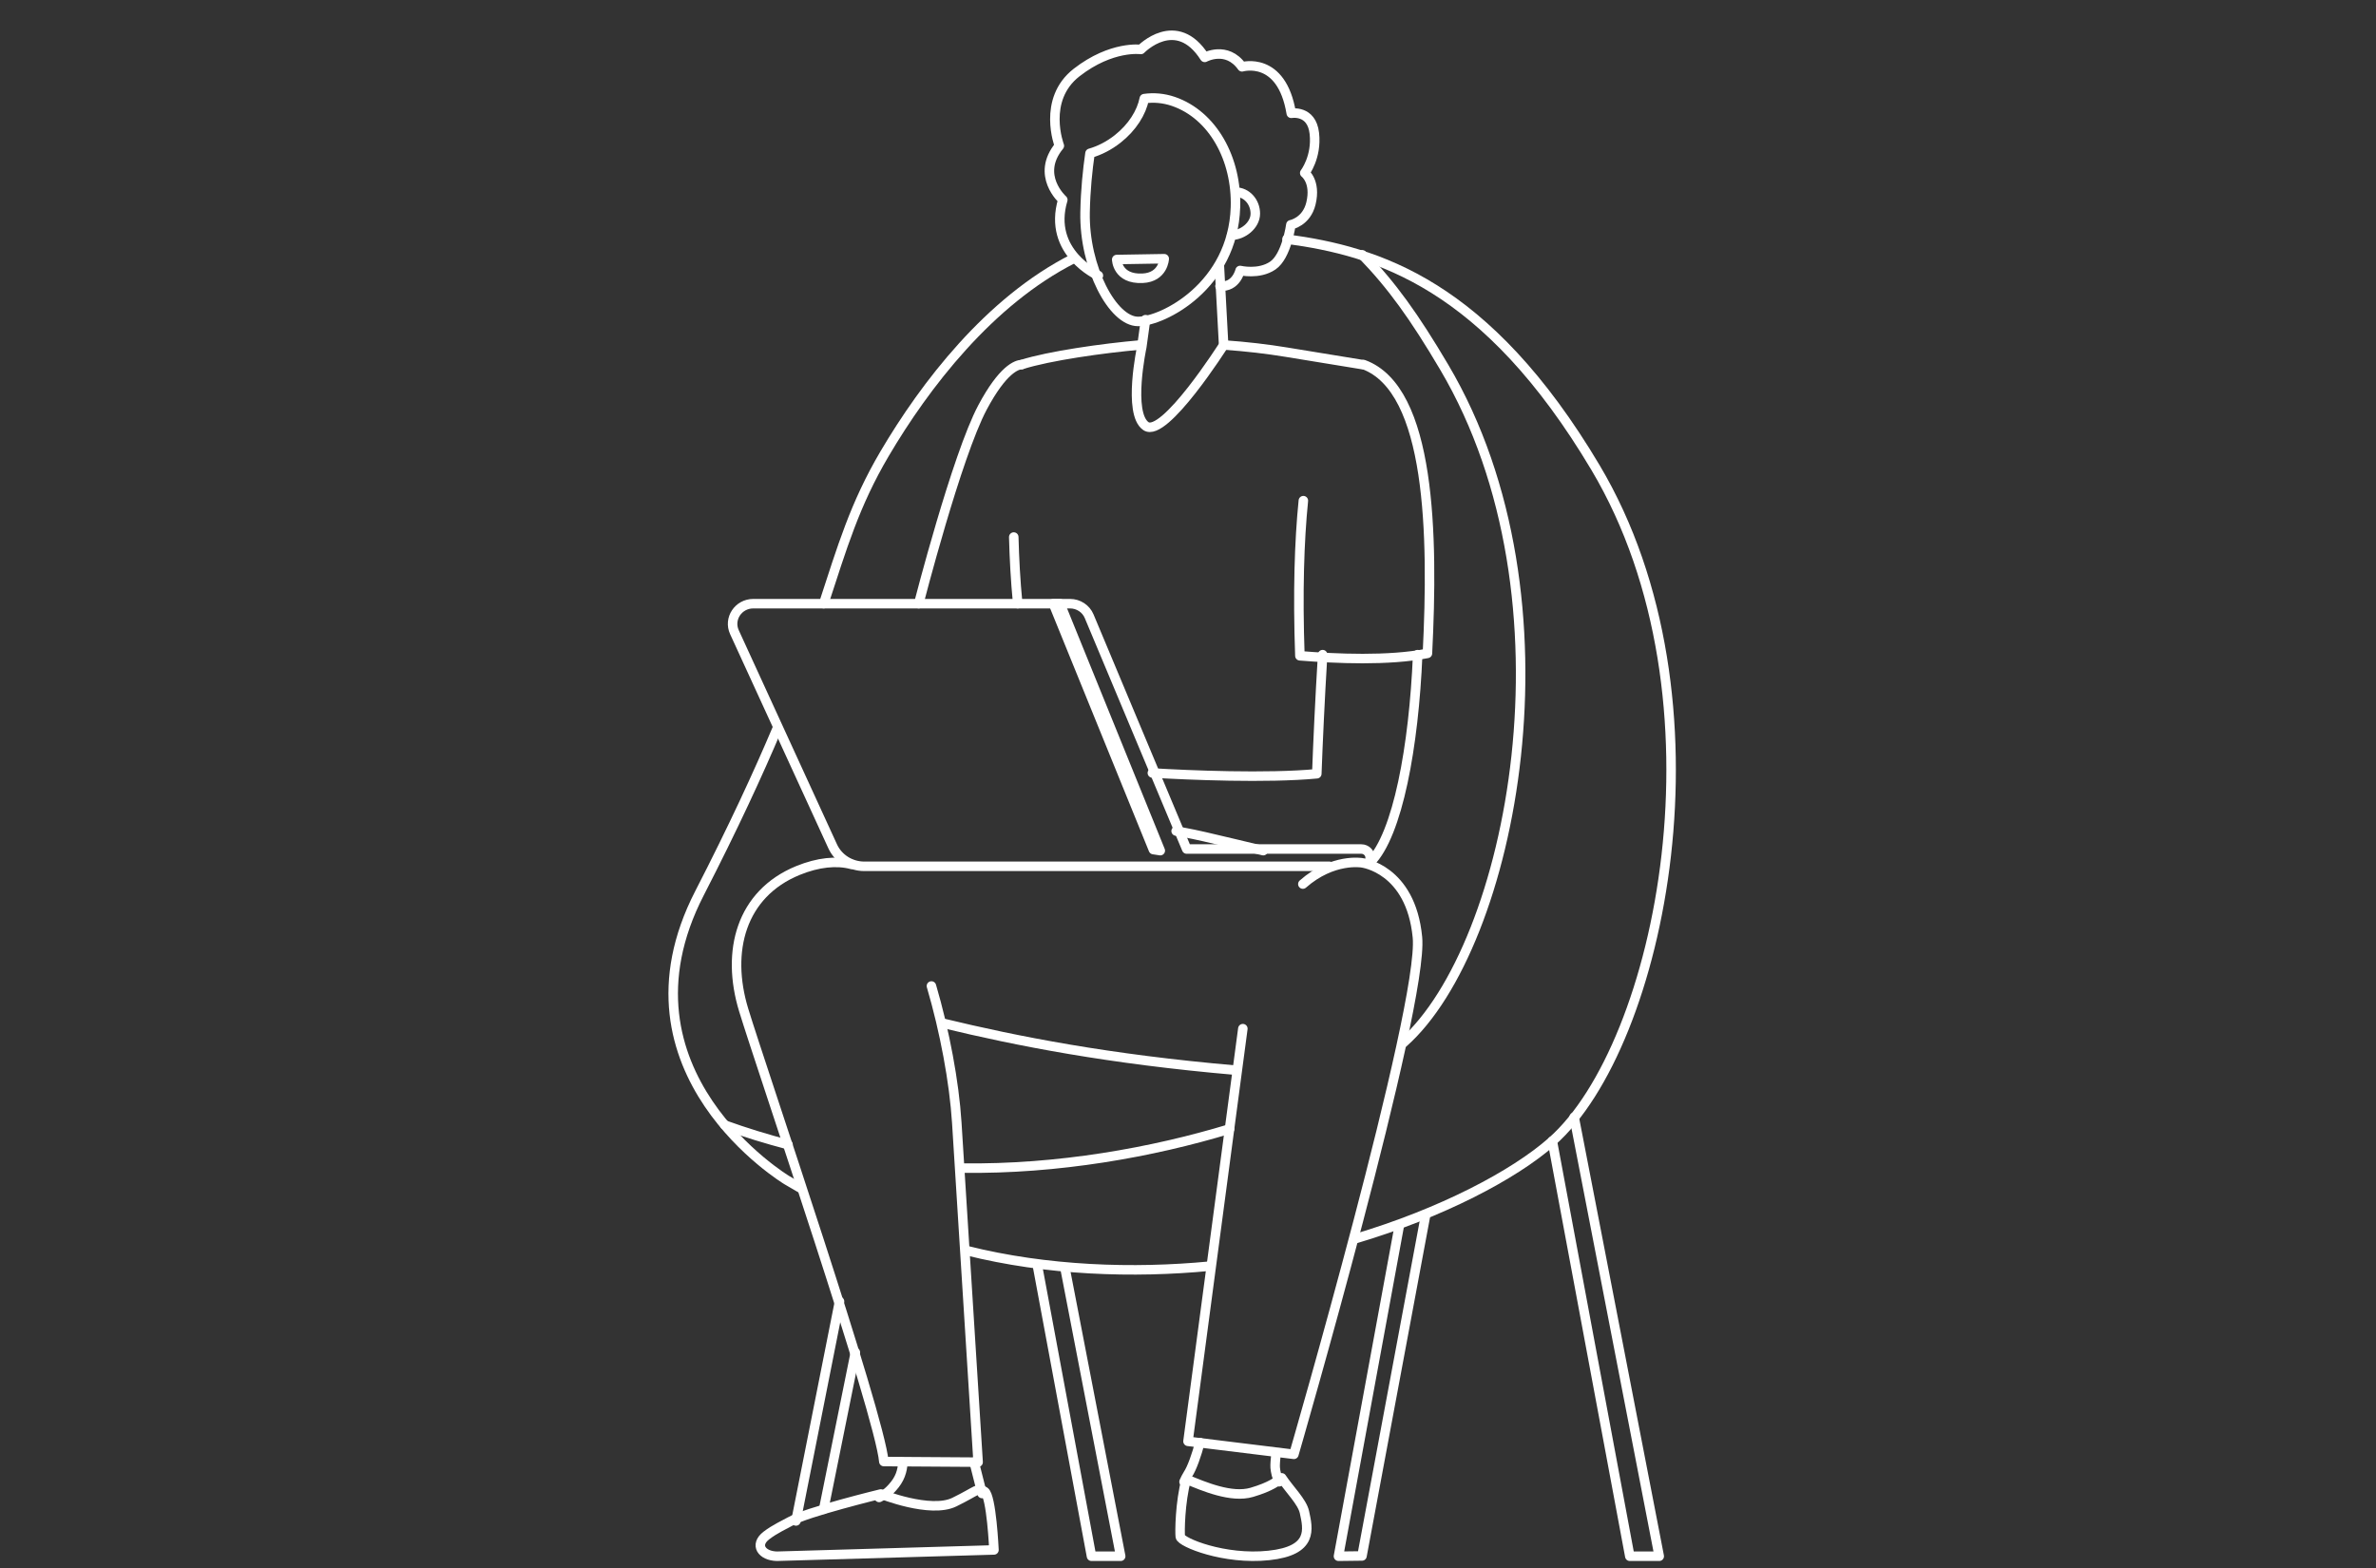 <svg width="500" height="330" viewBox="0 0 500 330" fill="none" xmlns="http://www.w3.org/2000/svg">
<rect x="0" y="0" width="500" height="330" fill="#333333" stroke="none"/>
<path d="M167.5 320.1L176.667 273.9" stroke="white" stroke-width="2" stroke-miterlimit="10" stroke-linecap="round" stroke-linejoin="round"/>
<path d="M180 284.625L173.333 317.625" stroke="white" stroke-width="2" stroke-miterlimit="10" stroke-linecap="round" stroke-linejoin="round"/>
<path d="M326.667 240.137L342.971 327.525H349.166L331.259 235.125" stroke="white" stroke-width="2" stroke-miterlimit="10" stroke-linecap="round" stroke-linejoin="round"/>
<path d="M218.333 266.475L229.691 327.525H235.833L224.156 267.097" stroke="white" stroke-width="2" stroke-miterlimit="10" stroke-linecap="round" stroke-linejoin="round"/>
<path d="M300 255.75L286.614 327.465L281.667 327.525L294.475 257.91" stroke="white" stroke-width="2" stroke-miterlimit="10" stroke-linecap="round" stroke-linejoin="round"/>
<path d="M173.333 127.05C177.226 115.183 179.845 106.189 186.151 95.492C194.63 81.105 208.184 63.393 225.833 54.45" stroke="white" stroke-width="2" stroke-miterlimit="10" stroke-linecap="round" stroke-linejoin="round"/>
<path d="M168.333 249.975C167.412 249.453 166.495 248.917 165.58 248.369C165.58 248.369 127.819 225.662 147.199 187.981C154.29 174.194 159.609 162.665 163.498 153.45" stroke="white" stroke-width="2" stroke-miterlimit="10" stroke-linecap="round" stroke-linejoin="round"/>
<path d="M254.583 266.475C238.598 268.01 220.347 267.451 203.333 263.175" stroke="white" stroke-width="2" stroke-miterlimit="10" stroke-linecap="round" stroke-linejoin="round"/>
<path d="M270.833 50.325C289.835 52.881 312.757 59.758 335.756 98.412C364.767 147.165 349.494 219.992 326.598 240.229C318.572 247.324 303.241 255.331 285.207 260.7" stroke="white" stroke-width="2" stroke-miterlimit="10" stroke-linecap="round" stroke-linejoin="round"/>
<path d="M165.833 240.9C161.526 239.773 156.753 238.32 152.5 236.775" stroke="white" stroke-width="2" stroke-miterlimit="10" stroke-linecap="round" stroke-linejoin="round"/>
<path d="M258.75 237.6C242.575 242.511 222.586 246.119 202.5 245.834" stroke="white" stroke-width="2" stroke-miterlimit="10" stroke-linecap="round" stroke-linejoin="round"/>
<path d="M286.667 53.625C292.901 60.058 297.6 66.591 303.925 77.294C332.89 126.296 318.195 199.109 295.334 219.45" stroke="white" stroke-width="2" stroke-miterlimit="10" stroke-linecap="round" stroke-linejoin="round"/>
<path d="M215 76.725C213.938 76.769 211.026 77.736 206.766 85.73C201.328 95.937 193.333 127.05 193.333 127.05" stroke="white" stroke-width="2" stroke-miterlimit="10" stroke-linecap="round" stroke-linejoin="round"/>
<path d="M240 72.6C232.173 73.278 220.719 74.897 215 76.725" stroke="white" stroke-width="2" stroke-miterlimit="10" stroke-linecap="round" stroke-linejoin="round"/>
<path d="M286.667 76.725C286.667 76.725 286.182 76.653 270.759 74.126C266.63 73.449 262.433 72.952 257.5 72.6" stroke="white" stroke-width="2" stroke-miterlimit="10" stroke-linecap="round" stroke-linejoin="round"/>
<path d="M213.333 113.025C213.459 117.672 213.686 122.067 214.167 127.05" stroke="white" stroke-width="2" stroke-miterlimit="10" stroke-linecap="round" stroke-linejoin="round"/>
<path d="M252.5 303.6C251.85 306.081 250.846 309.003 249.972 310.299C249.727 310.662 249.344 311.456 249.167 311.85" stroke="white" stroke-width="2" stroke-miterlimit="10" stroke-linecap="round" stroke-linejoin="round"/>
<path d="M269.167 311.85C268.673 310.901 268.415 309.704 268.345 308.871C268.299 308.316 268.402 307.025 268.51 306.075" stroke="white" stroke-width="2" stroke-miterlimit="10" stroke-linecap="round" stroke-linejoin="round"/>
<path d="M198.333 215.325C214.077 219.14 233.38 222.921 260 225.225" stroke="white" stroke-width="2" stroke-miterlimit="10" stroke-linecap="round" stroke-linejoin="round"/>
<path d="M267.01 327.358C276.428 326.358 275.263 321.745 274.504 318.245C274.029 316.053 271.327 313.469 269.716 311.025C268.874 311.693 267.504 312.874 263.416 314.078C259.168 315.329 253.346 312.853 249.637 311.303C248.313 316.209 248.254 322.464 248.377 323.412C248.529 324.581 257.592 328.358 267.01 327.358Z" stroke="white" stroke-width="2" stroke-miterlimit="10" stroke-linecap="round" stroke-linejoin="round"/>
<path d="M261.542 216.491C259.603 231.019 250 303.34 250 303.34L272.283 306.075C272.283 306.075 299.685 211.679 298.281 197.24C296.876 182.802 286.62 181.587 286.62 181.587C286.62 181.587 280.5 180.495 274.168 186.062" stroke="white" stroke-width="2" stroke-miterlimit="10" stroke-linecap="round" stroke-linejoin="round"/>
<path d="M231.142 57.999C231.142 57.999 220.335 53.187 223.653 42.055C223.653 42.055 217.826 36.886 222.926 30.683C222.926 30.683 219.203 20.983 226.568 15.258C233.933 9.533 240.084 10.407 240.084 10.407C240.084 10.407 247.531 2.694 253.52 12.076C253.52 12.076 258.134 9.531 261.371 14.064C261.371 14.064 269.707 11.599 271.73 23.845C271.73 23.845 276.02 23.049 276.586 28.059C277.152 33.07 274.563 36.408 274.563 36.408C274.563 36.408 276.973 38.184 275.877 42.79C274.946 46.708 271.648 47.303 271.648 47.303C271.648 47.303 270.759 53.902 267.844 55.891C264.929 57.879 260.965 56.924 260.965 56.924C260.965 56.924 260.134 60.523 256.736 60.205" stroke="white" stroke-width="2" stroke-miterlimit="10" stroke-linecap="round" stroke-linejoin="round"/>
<path d="M241.069 67.274L240.274 73.031C240.274 73.031 237.283 86.983 241.131 89.673C244.98 92.363 257.5 72.635 257.5 72.635L256.609 56.1" stroke="white" stroke-width="2" stroke-miterlimit="10" stroke-linecap="round" stroke-linejoin="round"/>
<path d="M259.985 43.622C259.455 60.125 244.789 67.65 239.483 67.65C234.177 67.65 228.127 56.337 228.339 44.712C228.427 40.023 228.873 35.723 229.378 32.261C231.352 31.7 233.361 30.687 235.202 29.235C238.271 26.816 240.224 23.697 240.802 20.754C242.786 20.473 244.873 20.642 246.924 21.344C255.199 24.178 260.313 33.433 259.985 43.622Z" stroke="white" stroke-width="2" stroke-miterlimit="10" stroke-linecap="round" stroke-linejoin="round"/>
<path d="M259.167 49.5C261.464 49.5 264.167 47.469 264.167 44.963C264.167 42.456 262.303 40.425 260.006 40.425" stroke="white" stroke-width="2" stroke-miterlimit="10" stroke-linecap="round" stroke-linejoin="round"/>
<path d="M278.333 137.775C277.754 147.286 277.341 156.401 277.104 162.845C266.693 163.838 250.122 163.138 242.5 162.679" stroke="white" stroke-width="2" stroke-miterlimit="10" stroke-linecap="round" stroke-linejoin="round"/>
<path d="M288.333 181.5C294.157 175.664 297.535 156.995 298.333 137.775" stroke="white" stroke-width="2" stroke-miterlimit="10" stroke-linecap="round" stroke-linejoin="round"/>
<path d="M247.5 174.9C247.5 174.9 250.222 175.342 253.478 176.094C257.339 176.987 262.928 178.327 265.833 179.025" stroke="white" stroke-width="2" stroke-miterlimit="10" stroke-linecap="round" stroke-linejoin="round"/>
<path d="M274.276 105.37C273.418 113.873 273.076 124.608 273.545 138.017C281.127 138.632 292.258 139.125 300.387 137.512C301.635 112.657 301.155 81.952 286.952 76.725" stroke="white" stroke-width="2" stroke-miterlimit="10" stroke-linecap="round" stroke-linejoin="round"/>
<path d="M221.667 127.05H223.069L244.167 179.025L242.714 178.804L221.667 127.05Z" stroke="white" stroke-width="2" stroke-miterlimit="10" stroke-linecap="round" stroke-linejoin="round"/>
<path d="M190 307.725C189.904 309.61 189.385 311.318 187.768 313.078C186.968 313.947 186.62 314.302 185 315.15" stroke="white" stroke-width="2" stroke-miterlimit="10" stroke-linecap="round" stroke-linejoin="round"/>
<path d="M206.667 314.325L205 307.725" stroke="white" stroke-width="2" stroke-miterlimit="10" stroke-linecap="round" stroke-linejoin="round"/>
<path d="M185.357 314.425C185.357 314.425 195.794 318.604 200.837 316.13C205.879 313.655 205.726 312.971 207.185 313.893C208.644 314.815 209.167 326.197 209.167 326.197L163.488 327.525C160.309 327.453 158.702 325.135 161.285 323.152C163.054 321.792 165.101 320.881 166.264 320.222C169.838 318.194 185.357 314.425 185.357 314.425Z" stroke="white" stroke-width="2" stroke-miterlimit="10" stroke-linecap="round" stroke-linejoin="round"/>
<path d="M196.008 207.512C198.801 217.034 200.795 227.672 201.342 236.269C202.227 250.179 205.833 307.725 205.833 307.725L185.99 307.595C185.123 297.601 160.271 224.926 156.497 212.562C152.722 200.199 155.933 188.126 167.898 183.214C172.178 181.456 176.087 181.104 179.163 181.913" stroke="white" stroke-width="2" stroke-miterlimit="10" stroke-linecap="round" stroke-linejoin="round"/>
<path d="M279.779 182.325H181.882C179.007 182.325 176.398 180.673 175.221 178.106L154.553 133.046C153.262 130.232 155.366 127.05 158.517 127.05H225.176C226.941 127.05 228.529 128.092 229.198 129.691L249.722 178.685H286.472C287.498 178.685 288.333 179.5 288.333 180.505C288.333 180.881 288.297 181.102 288.097 181.393" stroke="white" stroke-width="2" stroke-miterlimit="10" stroke-linecap="round" stroke-linejoin="round"/>
<path d="M235 54.618L245 54.45C245 54.45 244.831 58.36 240.436 58.564C235.076 58.814 235 54.618 235 54.618Z" stroke="white" stroke-width="2" stroke-miterlimit="10" stroke-linecap="round" stroke-linejoin="round"/>
</svg>
